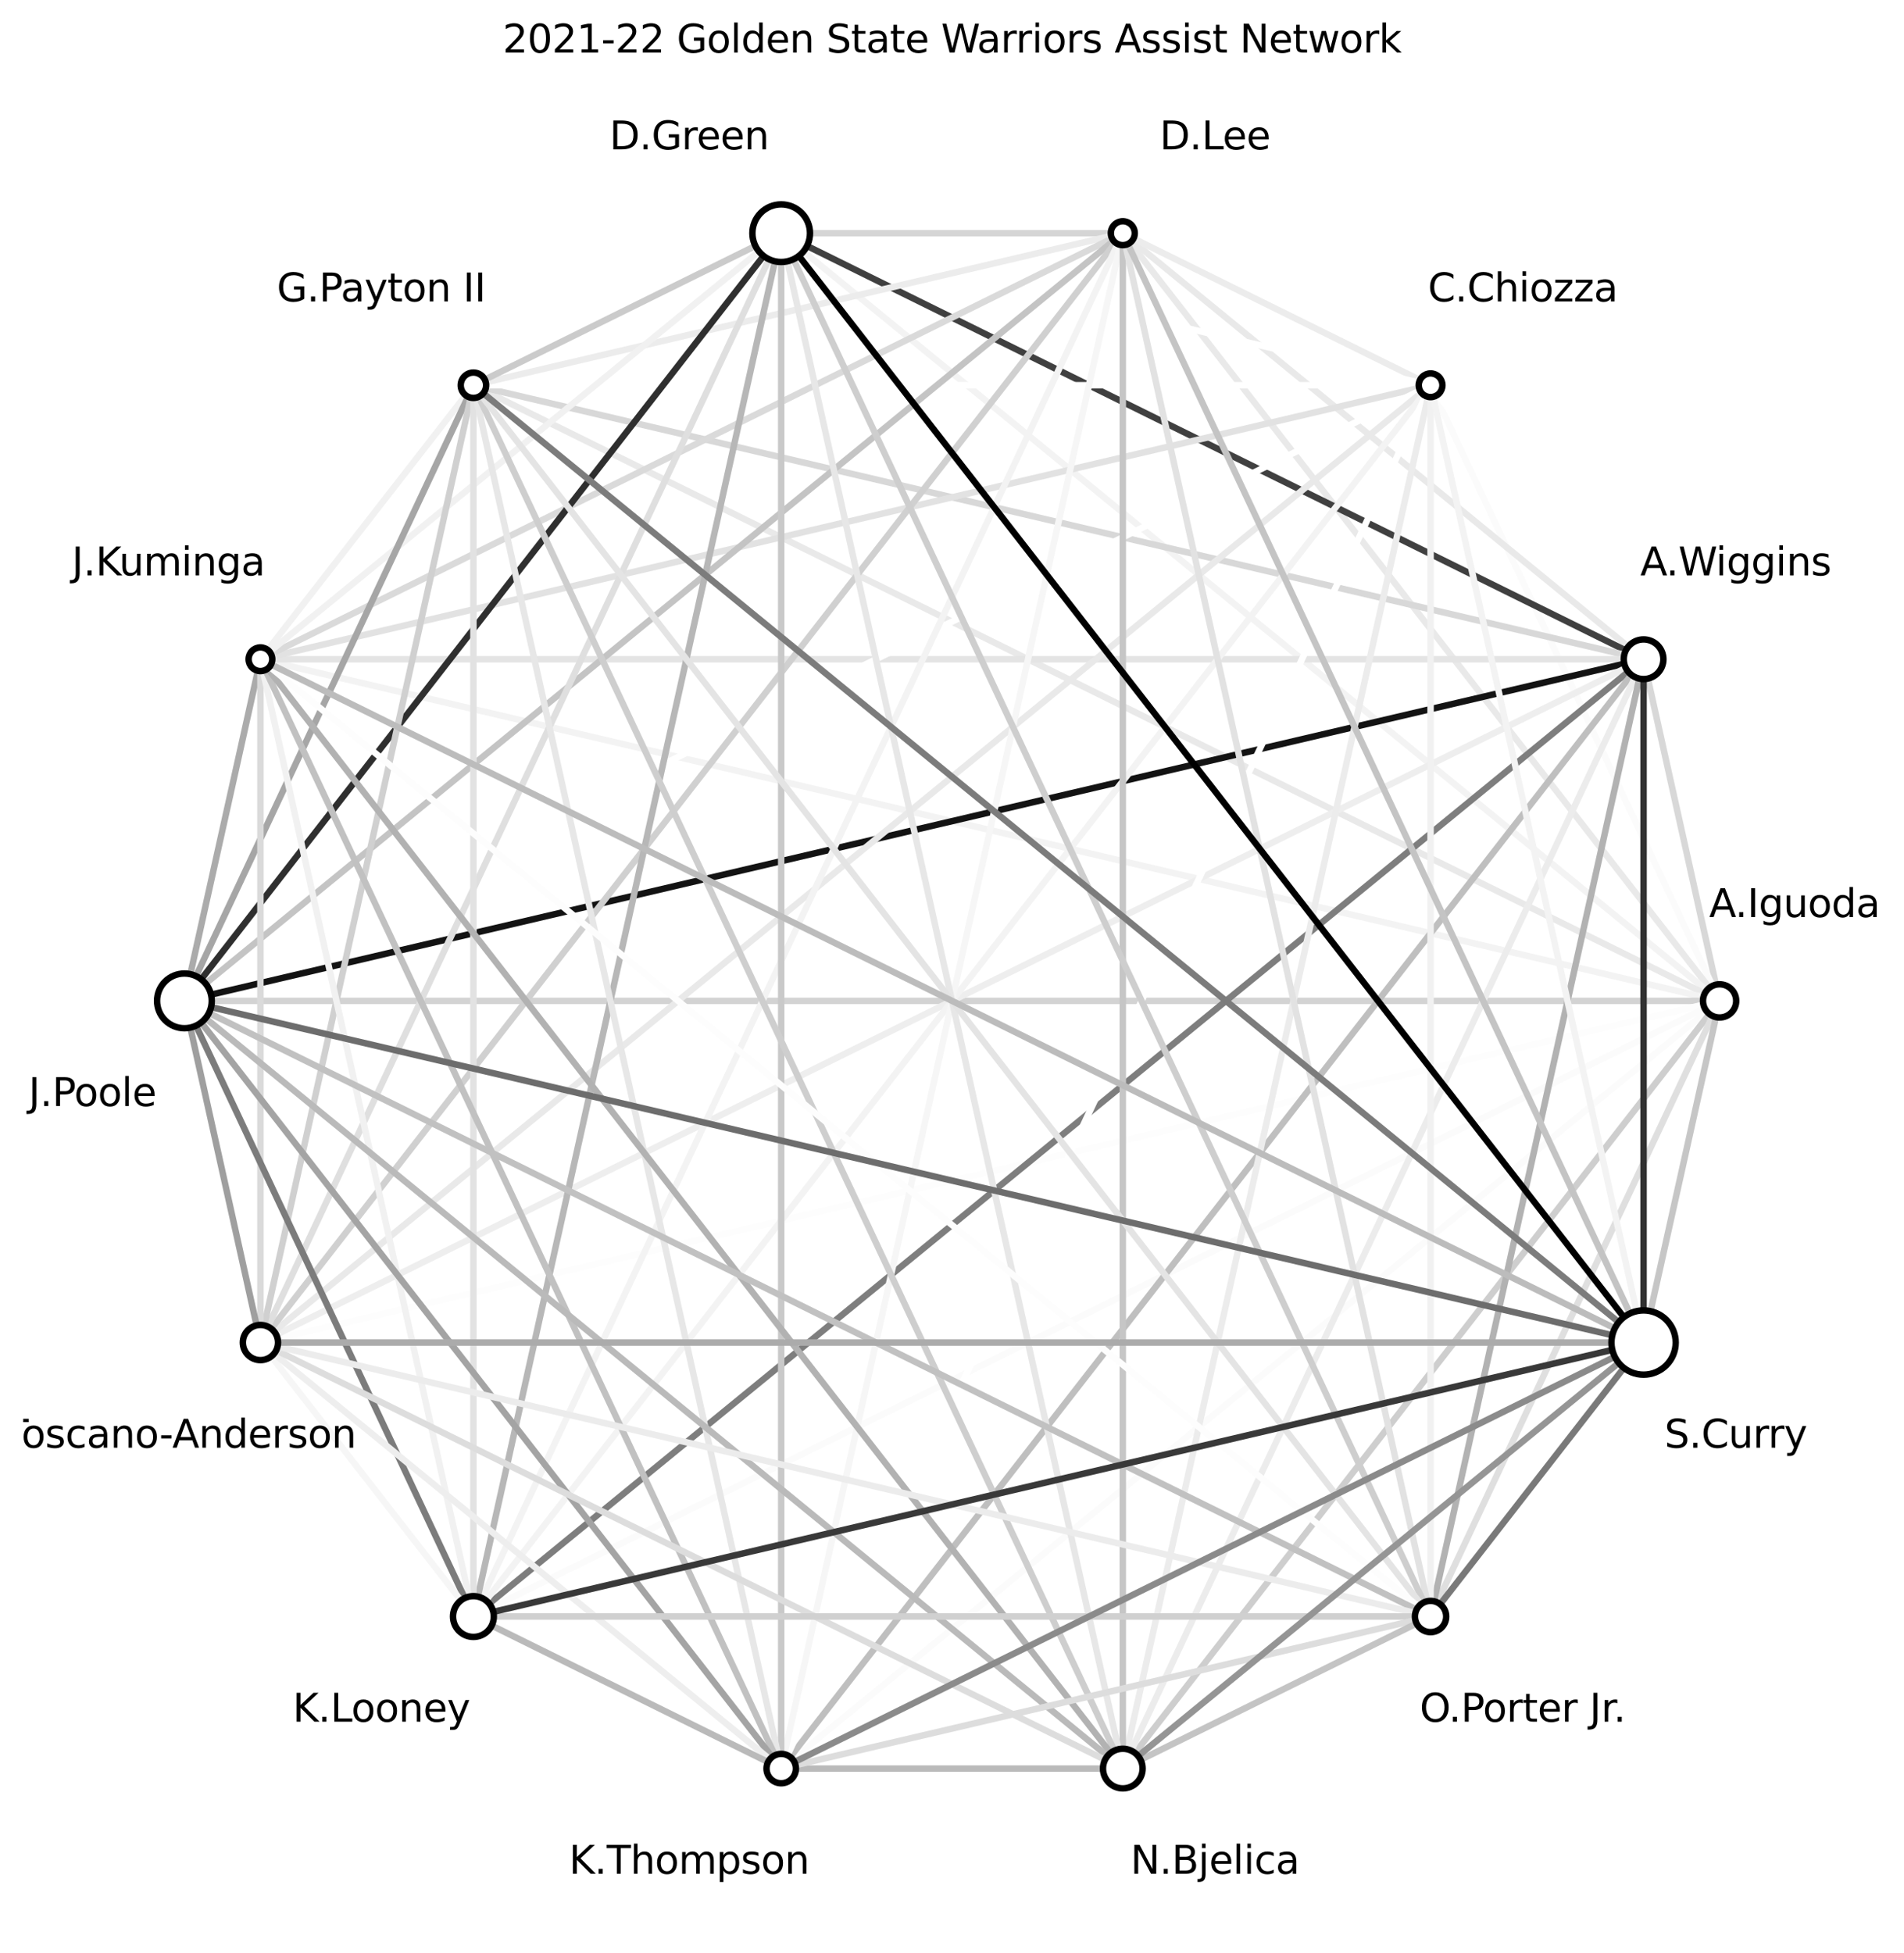 <?xml version="1.0" encoding="utf-8" standalone="no"?>
<!DOCTYPE svg PUBLIC "-//W3C//DTD SVG 1.1//EN"
  "http://www.w3.org/Graphics/SVG/1.1/DTD/svg11.dtd">
<svg xmlns:xlink="http://www.w3.org/1999/xlink" width="590.4pt" height="605.518pt" viewBox="0 0 590.4 605.518" xmlns="http://www.w3.org/2000/svg" version="1.1">
 <defs>
  <style type="text/css">*{stroke-linejoin: round; stroke-linecap: butt}</style>
 </defs>
 <g id="figure_1">
  <g id="patch_1">
   <path d="M 0 605.518 
L 590.4 605.518 
L 590.4 0 
L 0 0 
z
" style="fill: #ffffff"/>
  </g>
  <g id="axes_1">
   <g id="LineCollection_1">
    <path d="M 533.217 310.318 
L 509.645 204.391 
" clip-path="url(#p73fff36a2b)" style="fill: none; stroke: #d8d8d8; stroke-width: 2"/>
    <path d="M 533.217 310.318 
L 443.601 119.444 
" clip-path="url(#p73fff36a2b)" style="fill: none; stroke: #fbfbfb; stroke-width: 2"/>
    <path d="M 533.217 310.318 
L 348.164 72.302 
" clip-path="url(#p73fff36a2b)" style="fill: none; stroke: #e9e9e9; stroke-width: 2"/>
    <path d="M 533.217 310.318 
L 242.236 72.302 
" clip-path="url(#p73fff36a2b)" style="fill: none; stroke: #f3f3f3; stroke-width: 2"/>
    <path d="M 533.217 310.318 
L 146.799 119.444 
" clip-path="url(#p73fff36a2b)" style="fill: none; stroke: #e9e9e9; stroke-width: 2"/>
    <path d="M 533.217 310.318 
L 80.755 204.391 
" clip-path="url(#p73fff36a2b)" style="fill: none; stroke: #f3f3f3; stroke-width: 2"/>
    <path d="M 533.217 310.318 
L 57.183 310.318 
" clip-path="url(#p73fff36a2b)" style="fill: none; stroke: #d3d3d3; stroke-width: 2"/>
    <path d="M 533.217 310.318 
L 80.755 416.245 
" clip-path="url(#p73fff36a2b)" style="fill: none; stroke: #fdfdfd; stroke-width: 2"/>
    <path d="M 533.217 310.318 
L 146.799 501.193 
" clip-path="url(#p73fff36a2b)" style="fill: none; stroke: #fbfbfb; stroke-width: 2"/>
    <path d="M 533.217 310.318 
L 242.236 548.335 
" clip-path="url(#p73fff36a2b)" style="fill: none; stroke: #fbfbfb; stroke-width: 2"/>
    <path d="M 533.217 310.318 
L 348.164 548.335 
" clip-path="url(#p73fff36a2b)" style="fill: none; stroke: #cecece; stroke-width: 2"/>
    <path d="M 533.217 310.318 
L 443.601 501.193 
" clip-path="url(#p73fff36a2b)" style="fill: none; stroke: #dfdfdf; stroke-width: 2"/>
    <path d="M 533.217 310.318 
L 509.645 416.245 
" clip-path="url(#p73fff36a2b)" style="fill: none; stroke: #c6c6c6; stroke-width: 2"/>
    <path d="M 509.645 204.391 
L 443.601 119.444 
" clip-path="url(#p73fff36a2b)" style="fill: none; stroke: #ffffff; stroke-width: 2"/>
    <path d="M 509.645 204.391 
L 348.164 72.302 
" clip-path="url(#p73fff36a2b)" style="fill: none; stroke: #e9e9e9; stroke-width: 2"/>
    <path d="M 509.645 204.391 
L 242.236 72.302 
" clip-path="url(#p73fff36a2b)" style="fill: none; stroke: #404040; stroke-width: 2"/>
    <path d="M 509.645 204.391 
L 146.799 119.444 
" clip-path="url(#p73fff36a2b)" style="fill: none; stroke: #d8d8d8; stroke-width: 2"/>
    <path d="M 509.645 204.391 
L 80.755 204.391 
" clip-path="url(#p73fff36a2b)" style="fill: none; stroke: #e4e4e4; stroke-width: 2"/>
    <path d="M 509.645 204.391 
L 57.183 310.318 
" clip-path="url(#p73fff36a2b)" style="fill: none; stroke: #131313; stroke-width: 2"/>
    <path d="M 509.645 204.391 
L 80.755 416.245 
" clip-path="url(#p73fff36a2b)" style="fill: none; stroke: #eeeeee; stroke-width: 2"/>
    <path d="M 509.645 204.391 
L 146.799 501.193 
" clip-path="url(#p73fff36a2b)" style="fill: none; stroke: #7e7e7e; stroke-width: 2"/>
    <path d="M 509.645 204.391 
L 242.236 548.335 
" clip-path="url(#p73fff36a2b)" style="fill: none; stroke: #bfbfbf; stroke-width: 2"/>
    <path d="M 509.645 204.391 
L 348.164 548.335 
" clip-path="url(#p73fff36a2b)" style="fill: none; stroke: #ececec; stroke-width: 2"/>
    <path d="M 509.645 204.391 
L 443.601 501.193 
" clip-path="url(#p73fff36a2b)" style="fill: none; stroke: #b2b2b2; stroke-width: 2"/>
    <path d="M 509.645 204.391 
L 509.645 416.245 
" clip-path="url(#p73fff36a2b)" style="fill: none; stroke: #313131; stroke-width: 2"/>
    <path d="M 443.601 119.444 
L 348.164 72.302 
" clip-path="url(#p73fff36a2b)" style="fill: none; stroke: #ececec; stroke-width: 2"/>
    <path d="M 443.601 119.444 
L 242.236 72.302 
" clip-path="url(#p73fff36a2b)" style="fill: none; stroke: #ffffff; stroke-width: 2"/>
    <path d="M 443.601 119.444 
L 146.799 119.444 
" clip-path="url(#p73fff36a2b)" style="fill: none; stroke: #ffffff; stroke-width: 2"/>
    <path d="M 443.601 119.444 
L 80.755 204.391 
" clip-path="url(#p73fff36a2b)" style="fill: none; stroke: #e2e2e2; stroke-width: 2"/>
    <path d="M 443.601 119.444 
L 57.183 310.318 
" clip-path="url(#p73fff36a2b)" style="fill: none; stroke: #ffffff; stroke-width: 2"/>
    <path d="M 443.601 119.444 
L 80.755 416.245 
" clip-path="url(#p73fff36a2b)" style="fill: none; stroke: #e9e9e9; stroke-width: 2"/>
    <path d="M 443.601 119.444 
L 146.799 501.193 
" clip-path="url(#p73fff36a2b)" style="fill: none; stroke: #f3f3f3; stroke-width: 2"/>
    <path d="M 443.601 119.444 
L 242.236 548.335 
" clip-path="url(#p73fff36a2b)" style="fill: none; stroke: #ffffff; stroke-width: 2"/>
    <path d="M 443.601 119.444 
L 348.164 548.335 
" clip-path="url(#p73fff36a2b)" style="fill: none; stroke: #ececec; stroke-width: 2"/>
    <path d="M 443.601 119.444 
L 443.601 501.193 
" clip-path="url(#p73fff36a2b)" style="fill: none; stroke: #f1f1f1; stroke-width: 2"/>
    <path d="M 443.601 119.444 
L 509.645 416.245 
" clip-path="url(#p73fff36a2b)" style="fill: none; stroke: #f3f3f3; stroke-width: 2"/>
    <path d="M 348.164 72.302 
L 242.236 72.302 
" clip-path="url(#p73fff36a2b)" style="fill: none; stroke: #d5d5d5; stroke-width: 2"/>
    <path d="M 348.164 72.302 
L 146.799 119.444 
" clip-path="url(#p73fff36a2b)" style="fill: none; stroke: #ececec; stroke-width: 2"/>
    <path d="M 348.164 72.302 
L 80.755 204.391 
" clip-path="url(#p73fff36a2b)" style="fill: none; stroke: #dadada; stroke-width: 2"/>
    <path d="M 348.164 72.302 
L 57.183 310.318 
" clip-path="url(#p73fff36a2b)" style="fill: none; stroke: #c4c4c4; stroke-width: 2"/>
    <path d="M 348.164 72.302 
L 80.755 416.245 
" clip-path="url(#p73fff36a2b)" style="fill: none; stroke: #d0d0d0; stroke-width: 2"/>
    <path d="M 348.164 72.302 
L 146.799 501.193 
" clip-path="url(#p73fff36a2b)" style="fill: none; stroke: #f3f3f3; stroke-width: 2"/>
    <path d="M 348.164 72.302 
L 242.236 548.335 
" clip-path="url(#p73fff36a2b)" style="fill: none; stroke: #f6f6f6; stroke-width: 2"/>
    <path d="M 348.164 72.302 
L 348.164 548.335 
" clip-path="url(#p73fff36a2b)" style="fill: none; stroke: #c6c6c6; stroke-width: 2"/>
    <path d="M 348.164 72.302 
L 443.601 501.193 
" clip-path="url(#p73fff36a2b)" style="fill: none; stroke: #e2e2e2; stroke-width: 2"/>
    <path d="M 348.164 72.302 
L 509.645 416.245 
" clip-path="url(#p73fff36a2b)" style="fill: none; stroke: #c4c4c4; stroke-width: 2"/>
    <path d="M 242.236 72.302 
L 146.799 119.444 
" clip-path="url(#p73fff36a2b)" style="fill: none; stroke: #cbcbcb; stroke-width: 2"/>
    <path d="M 242.236 72.302 
L 80.755 204.391 
" clip-path="url(#p73fff36a2b)" style="fill: none; stroke: #f1f1f1; stroke-width: 2"/>
    <path d="M 242.236 72.302 
L 57.183 310.318 
" clip-path="url(#p73fff36a2b)" style="fill: none; stroke: #2f2f2f; stroke-width: 2"/>
    <path d="M 242.236 72.302 
L 80.755 416.245 
" clip-path="url(#p73fff36a2b)" style="fill: none; stroke: #dfdfdf; stroke-width: 2"/>
    <path d="M 242.236 72.302 
L 146.799 501.193 
" clip-path="url(#p73fff36a2b)" style="fill: none; stroke: #b7b7b7; stroke-width: 2"/>
    <path d="M 242.236 72.302 
L 242.236 548.335 
" clip-path="url(#p73fff36a2b)" style="fill: none; stroke: #c9c9c9; stroke-width: 2"/>
    <path d="M 242.236 72.302 
L 348.164 548.335 
" clip-path="url(#p73fff36a2b)" style="fill: none; stroke: #e7e7e7; stroke-width: 2"/>
    <path d="M 242.236 72.302 
L 443.601 501.193 
" clip-path="url(#p73fff36a2b)" style="fill: none; stroke: #cecece; stroke-width: 2"/>
    <path d="M 242.236 72.302 
L 509.645 416.245 
" clip-path="url(#p73fff36a2b)" style="fill: none; stroke: #000000; stroke-width: 2"/>
    <path d="M 146.799 119.444 
L 80.755 204.391 
" clip-path="url(#p73fff36a2b)" style="fill: none; stroke: #f1f1f1; stroke-width: 2"/>
    <path d="M 146.799 119.444 
L 57.183 310.318 
" clip-path="url(#p73fff36a2b)" style="fill: none; stroke: #a6a6a6; stroke-width: 2"/>
    <path d="M 146.799 119.444 
L 80.755 416.245 
" clip-path="url(#p73fff36a2b)" style="fill: none; stroke: #d0d0d0; stroke-width: 2"/>
    <path d="M 146.799 119.444 
L 146.799 501.193 
" clip-path="url(#p73fff36a2b)" style="fill: none; stroke: #e2e2e2; stroke-width: 2"/>
    <path d="M 146.799 119.444 
L 242.236 548.335 
" clip-path="url(#p73fff36a2b)" style="fill: none; stroke: #e7e7e7; stroke-width: 2"/>
    <path d="M 146.799 119.444 
L 348.164 548.335 
" clip-path="url(#p73fff36a2b)" style="fill: none; stroke: #cecece; stroke-width: 2"/>
    <path d="M 146.799 119.444 
L 443.601 501.193 
" clip-path="url(#p73fff36a2b)" style="fill: none; stroke: #e4e4e4; stroke-width: 2"/>
    <path d="M 146.799 119.444 
L 509.645 416.245 
" clip-path="url(#p73fff36a2b)" style="fill: none; stroke: #7c7c7c; stroke-width: 2"/>
    <path d="M 80.755 204.391 
L 57.183 310.318 
" clip-path="url(#p73fff36a2b)" style="fill: none; stroke: #ababab; stroke-width: 2"/>
    <path d="M 80.755 204.391 
L 80.755 416.245 
" clip-path="url(#p73fff36a2b)" style="fill: none; stroke: #dadada; stroke-width: 2"/>
    <path d="M 80.755 204.391 
L 146.799 501.193 
" clip-path="url(#p73fff36a2b)" style="fill: none; stroke: #f1f1f1; stroke-width: 2"/>
    <path d="M 80.755 204.391 
L 242.236 548.335 
" clip-path="url(#p73fff36a2b)" style="fill: none; stroke: #c1c1c1; stroke-width: 2"/>
    <path d="M 80.755 204.391 
L 348.164 548.335 
" clip-path="url(#p73fff36a2b)" style="fill: none; stroke: #b2b2b2; stroke-width: 2"/>
    <path d="M 80.755 204.391 
L 443.601 501.193 
" clip-path="url(#p73fff36a2b)" style="fill: none; stroke: #fdfdfd; stroke-width: 2"/>
    <path d="M 80.755 204.391 
L 509.645 416.245 
" clip-path="url(#p73fff36a2b)" style="fill: none; stroke: #bcbcbc; stroke-width: 2"/>
    <path d="M 57.183 310.318 
L 80.755 416.245 
" clip-path="url(#p73fff36a2b)" style="fill: none; stroke: #9f9f9f; stroke-width: 2"/>
    <path d="M 57.183 310.318 
L 146.799 501.193 
" clip-path="url(#p73fff36a2b)" style="fill: none; stroke: #7c7c7c; stroke-width: 2"/>
    <path d="M 57.183 310.318 
L 242.236 548.335 
" clip-path="url(#p73fff36a2b)" style="fill: none; stroke: #a4a4a4; stroke-width: 2"/>
    <path d="M 57.183 310.318 
L 348.164 548.335 
" clip-path="url(#p73fff36a2b)" style="fill: none; stroke: #bababa; stroke-width: 2"/>
    <path d="M 57.183 310.318 
L 443.601 501.193 
" clip-path="url(#p73fff36a2b)" style="fill: none; stroke: #c1c1c1; stroke-width: 2"/>
    <path d="M 57.183 310.318 
L 509.645 416.245 
" clip-path="url(#p73fff36a2b)" style="fill: none; stroke: #6d6d6d; stroke-width: 2"/>
    <path d="M 80.755 416.245 
L 146.799 501.193 
" clip-path="url(#p73fff36a2b)" style="fill: none; stroke: #f6f6f6; stroke-width: 2"/>
    <path d="M 80.755 416.245 
L 242.236 548.335 
" clip-path="url(#p73fff36a2b)" style="fill: none; stroke: #eeeeee; stroke-width: 2"/>
    <path d="M 80.755 416.245 
L 348.164 548.335 
" clip-path="url(#p73fff36a2b)" style="fill: none; stroke: #dddddd; stroke-width: 2"/>
    <path d="M 80.755 416.245 
L 443.601 501.193 
" clip-path="url(#p73fff36a2b)" style="fill: none; stroke: #ececec; stroke-width: 2"/>
    <path d="M 80.755 416.245 
L 509.645 416.245 
" clip-path="url(#p73fff36a2b)" style="fill: none; stroke: #ababab; stroke-width: 2"/>
    <path d="M 146.799 501.193 
L 242.236 548.335 
" clip-path="url(#p73fff36a2b)" style="fill: none; stroke: #bababa; stroke-width: 2"/>
    <path d="M 146.799 501.193 
L 443.601 501.193 
" clip-path="url(#p73fff36a2b)" style="fill: none; stroke: #d0d0d0; stroke-width: 2"/>
    <path d="M 146.799 501.193 
L 509.645 416.245 
" clip-path="url(#p73fff36a2b)" style="fill: none; stroke: #393939; stroke-width: 2"/>
    <path d="M 242.236 548.335 
L 348.164 548.335 
" clip-path="url(#p73fff36a2b)" style="fill: none; stroke: #bababa; stroke-width: 2"/>
    <path d="M 242.236 548.335 
L 443.601 501.193 
" clip-path="url(#p73fff36a2b)" style="fill: none; stroke: #dddddd; stroke-width: 2"/>
    <path d="M 242.236 548.335 
L 509.645 416.245 
" clip-path="url(#p73fff36a2b)" style="fill: none; stroke: #8b8b8b; stroke-width: 2"/>
    <path d="M 348.164 548.335 
L 443.601 501.193 
" clip-path="url(#p73fff36a2b)" style="fill: none; stroke: #c4c4c4; stroke-width: 2"/>
    <path d="M 348.164 548.335 
L 509.645 416.245 
" clip-path="url(#p73fff36a2b)" style="fill: none; stroke: #959595; stroke-width: 2"/>
    <path d="M 443.601 501.193 
L 509.645 416.245 
" clip-path="url(#p73fff36a2b)" style="fill: none; stroke: #797979; stroke-width: 2"/>
   </g>
   <g id="PathCollection_1">
    <path d="M 533.217 315.466 
C 534.582 315.466 535.891 314.924 536.857 313.958 
C 537.822 312.993 538.364 311.683 538.364 310.318 
C 538.364 308.953 537.822 307.643 536.857 306.678 
C 535.891 305.713 534.582 305.17 533.217 305.17 
C 531.851 305.17 530.542 305.713 529.576 306.678 
C 528.611 307.643 528.069 308.953 528.069 310.318 
C 528.069 311.683 528.611 312.993 529.576 313.958 
C 530.542 314.924 531.851 315.466 533.217 315.466 
z
" clip-path="url(#p73fff36a2b)" style="fill: #ffffff; stroke: #000000; stroke-width: 2"/>
    <path d="M 509.645 210.535 
C 511.275 210.535 512.838 209.888 513.99 208.735 
C 515.142 207.583 515.79 206.02 515.79 204.391 
C 515.79 202.761 515.142 201.198 513.99 200.046 
C 512.838 198.894 511.275 198.247 509.645 198.247 
C 508.016 198.247 506.453 198.894 505.301 200.046 
C 504.149 201.198 503.501 202.761 503.501 204.391 
C 503.501 206.02 504.149 207.583 505.301 208.735 
C 506.453 209.888 508.016 210.535 509.645 210.535 
z
" clip-path="url(#p73fff36a2b)" style="fill: #ffffff; stroke: #000000; stroke-width: 2"/>
    <path d="M 443.601 123.118 
C 444.575 123.118 445.51 122.731 446.199 122.042 
C 446.888 121.353 447.275 120.418 447.275 119.444 
C 447.275 118.469 446.888 117.535 446.199 116.846 
C 445.51 116.157 444.575 115.769 443.601 115.769 
C 442.626 115.769 441.692 116.157 441.003 116.846 
C 440.314 117.535 439.927 118.469 439.927 119.444 
C 439.927 120.418 440.314 121.353 441.003 122.042 
C 441.692 122.731 442.626 123.118 443.601 123.118 
z
" clip-path="url(#p73fff36a2b)" style="fill: #ffffff; stroke: #000000; stroke-width: 2"/>
    <path d="M 348.164 76.01 
C 349.147 76.01 350.09 75.619 350.786 74.924 
C 351.481 74.228 351.872 73.285 351.872 72.302 
C 351.872 71.318 351.481 70.375 350.786 69.68 
C 350.09 68.984 349.147 68.593 348.164 68.593 
C 347.18 68.593 346.237 68.984 345.542 69.68 
C 344.846 70.375 344.456 71.318 344.456 72.302 
C 344.456 73.285 344.846 74.228 345.542 74.924 
C 346.237 75.619 347.18 76.01 348.164 76.01 
z
" clip-path="url(#p73fff36a2b)" style="fill: #ffffff; stroke: #000000; stroke-width: 2"/>
    <path d="M 242.236 81.232 
C 244.605 81.232 246.876 80.291 248.551 78.616 
C 250.226 76.942 251.167 74.67 251.167 72.302 
C 251.167 69.933 250.226 67.662 248.551 65.987 
C 246.876 64.312 244.605 63.371 242.236 63.371 
C 239.868 63.371 237.596 64.312 235.922 65.987 
C 234.247 67.662 233.306 69.933 233.306 72.302 
C 233.306 74.67 234.247 76.942 235.922 78.616 
C 237.596 80.291 239.868 81.232 242.236 81.232 
z
" clip-path="url(#p73fff36a2b)" style="fill: #ffffff; stroke: #000000; stroke-width: 2"/>
    <path d="M 146.799 123.381 
C 147.843 123.381 148.845 122.966 149.583 122.228 
C 150.321 121.489 150.736 120.488 150.736 119.444 
C 150.736 118.4 150.321 117.398 149.583 116.66 
C 148.845 115.922 147.843 115.507 146.799 115.507 
C 145.755 115.507 144.754 115.922 144.015 116.66 
C 143.277 117.398 142.862 118.4 142.862 119.444 
C 142.862 120.488 143.277 121.489 144.015 122.228 
C 144.754 122.966 145.755 123.381 146.799 123.381 
z
" clip-path="url(#p73fff36a2b)" style="fill: #ffffff; stroke: #000000; stroke-width: 2"/>
    <path d="M 80.755 208.065 
C 81.729 208.065 82.664 207.678 83.353 206.989 
C 84.042 206.3 84.429 205.365 84.429 204.391 
C 84.429 203.416 84.042 202.482 83.353 201.793 
C 82.664 201.104 81.729 200.717 80.755 200.717 
C 79.78 200.717 78.845 201.104 78.156 201.793 
C 77.467 202.482 77.08 203.416 77.08 204.391 
C 77.08 205.365 77.467 206.3 78.156 206.989 
C 78.845 207.678 79.78 208.065 80.755 208.065 
z
" clip-path="url(#p73fff36a2b)" style="fill: #ffffff; stroke: #000000; stroke-width: 2"/>
    <path d="M 57.183 318.803 
C 59.434 318.803 61.592 317.909 63.183 316.318 
C 64.775 314.727 65.669 312.568 65.669 310.318 
C 65.669 308.068 64.775 305.909 63.183 304.318 
C 61.592 302.727 59.434 301.833 57.183 301.833 
C 54.933 301.833 52.775 302.727 51.183 304.318 
C 49.592 305.909 48.698 308.068 48.698 310.318 
C 48.698 312.568 49.592 314.727 51.183 316.318 
C 52.775 317.909 54.933 318.803 57.183 318.803 
z
" clip-path="url(#p73fff36a2b)" style="fill: #ffffff; stroke: #000000; stroke-width: 2"/>
    <path d="M 80.755 421.7 
C 82.201 421.7 83.588 421.125 84.611 420.102 
C 85.634 419.079 86.209 417.692 86.209 416.245 
C 86.209 414.799 85.634 413.411 84.611 412.389 
C 83.588 411.366 82.201 410.791 80.755 410.791 
C 79.308 410.791 77.921 411.366 76.898 412.389 
C 75.875 413.411 75.3 414.799 75.3 416.245 
C 75.3 417.692 75.875 419.079 76.898 420.102 
C 77.921 421.125 79.308 421.7 80.755 421.7 
z
" clip-path="url(#p73fff36a2b)" style="fill: #ffffff; stroke: #000000; stroke-width: 2"/>
    <path d="M 146.799 507.517 
C 148.476 507.517 150.085 506.851 151.271 505.665 
C 152.457 504.479 153.124 502.87 153.124 501.193 
C 153.124 499.515 152.457 497.906 151.271 496.72 
C 150.085 495.534 148.476 494.868 146.799 494.868 
C 145.122 494.868 143.513 495.534 142.327 496.72 
C 141.141 497.906 140.475 499.515 140.475 501.193 
C 140.475 502.87 141.141 504.479 142.327 505.665 
C 143.513 506.851 145.122 507.517 146.799 507.517 
z
" clip-path="url(#p73fff36a2b)" style="fill: #ffffff; stroke: #000000; stroke-width: 2"/>
    <path d="M 242.236 552.89 
C 243.444 552.89 244.603 552.41 245.457 551.556 
C 246.312 550.701 246.792 549.543 246.792 548.335 
C 246.792 547.127 246.312 545.968 245.457 545.114 
C 244.603 544.259 243.444 543.779 242.236 543.779 
C 241.028 543.779 239.87 544.259 239.015 545.114 
C 238.161 545.968 237.681 547.127 237.681 548.335 
C 237.681 549.543 238.161 550.701 239.015 551.556 
C 239.87 552.41 241.028 552.89 242.236 552.89 
z
" clip-path="url(#p73fff36a2b)" style="fill: #ffffff; stroke: #000000; stroke-width: 2"/>
    <path d="M 348.164 554.479 
C 349.793 554.479 351.356 553.831 352.508 552.679 
C 353.66 551.527 354.308 549.964 354.308 548.335 
C 354.308 546.705 353.66 545.142 352.508 543.99 
C 351.356 542.838 349.793 542.191 348.164 542.191 
C 346.534 542.191 344.971 542.838 343.819 543.99 
C 342.667 545.142 342.02 546.705 342.02 548.335 
C 342.02 549.964 342.667 551.527 343.819 552.679 
C 344.971 553.831 346.534 554.479 348.164 554.479 
z
" clip-path="url(#p73fff36a2b)" style="fill: #ffffff; stroke: #000000; stroke-width: 2"/>
    <path d="M 443.601 506.04 
C 444.886 506.04 446.12 505.529 447.029 504.62 
C 447.938 503.711 448.449 502.478 448.449 501.193 
C 448.449 499.907 447.938 498.674 447.029 497.765 
C 446.12 496.856 444.886 496.345 443.601 496.345 
C 442.315 496.345 441.082 496.856 440.173 497.765 
C 439.264 498.674 438.753 499.907 438.753 501.193 
C 438.753 502.478 439.264 503.711 440.173 504.62 
C 441.082 505.529 442.315 506.04 443.601 506.04 
z
" clip-path="url(#p73fff36a2b)" style="fill: #ffffff; stroke: #000000; stroke-width: 2"/>
    <path d="M 509.645 426.208 
C 512.288 426.208 514.822 425.158 516.69 423.29 
C 518.558 421.422 519.608 418.888 519.608 416.245 
C 519.608 413.603 518.558 411.069 516.69 409.201 
C 514.822 407.333 512.288 406.283 509.645 406.283 
C 507.003 406.283 504.469 407.333 502.601 409.201 
C 500.733 411.069 499.683 413.603 499.683 416.245 
C 499.683 418.888 500.733 421.422 502.601 423.29 
C 504.469 425.158 507.003 426.208 509.645 426.208 
z
" clip-path="url(#p73fff36a2b)" style="fill: #ffffff; stroke: #000000; stroke-width: 2"/>
   </g>
   <g id="text_1">
    <g clip-path="url(#p73fff36a2b)">
     <!-- A.Iguodala -->
     <g transform="translate(529.99 284.333)scale(0.12 -0.12)">
      <defs>
       <path id="DejaVuSans-41" d="M 2188 4044 
L 1331 1722 
L 3047 1722 
L 2188 4044 
z
M 1831 4666 
L 2547 4666 
L 4325 0 
L 3669 0 
L 3244 1197 
L 1141 1197 
L 716 0 
L 50 0 
L 1831 4666 
z
" transform="scale(0.016)"/>
       <path id="DejaVuSans-2e" d="M 684 794 
L 1344 794 
L 1344 0 
L 684 0 
L 684 794 
z
" transform="scale(0.016)"/>
       <path id="DejaVuSans-49" d="M 628 4666 
L 1259 4666 
L 1259 0 
L 628 0 
L 628 4666 
z
" transform="scale(0.016)"/>
       <path id="DejaVuSans-67" d="M 2906 1791 
Q 2906 2416 2648 2759 
Q 2391 3103 1925 3103 
Q 1463 3103 1205 2759 
Q 947 2416 947 1791 
Q 947 1169 1205 825 
Q 1463 481 1925 481 
Q 2391 481 2648 825 
Q 2906 1169 2906 1791 
z
M 3481 434 
Q 3481 -459 3084 -895 
Q 2688 -1331 1869 -1331 
Q 1566 -1331 1297 -1286 
Q 1028 -1241 775 -1147 
L 775 -588 
Q 1028 -725 1275 -790 
Q 1522 -856 1778 -856 
Q 2344 -856 2625 -561 
Q 2906 -266 2906 331 
L 2906 616 
Q 2728 306 2450 153 
Q 2172 0 1784 0 
Q 1141 0 747 490 
Q 353 981 353 1791 
Q 353 2603 747 3093 
Q 1141 3584 1784 3584 
Q 2172 3584 2450 3431 
Q 2728 3278 2906 2969 
L 2906 3500 
L 3481 3500 
L 3481 434 
z
" transform="scale(0.016)"/>
       <path id="DejaVuSans-75" d="M 544 1381 
L 544 3500 
L 1119 3500 
L 1119 1403 
Q 1119 906 1312 657 
Q 1506 409 1894 409 
Q 2359 409 2629 706 
Q 2900 1003 2900 1516 
L 2900 3500 
L 3475 3500 
L 3475 0 
L 2900 0 
L 2900 538 
Q 2691 219 2414 64 
Q 2138 -91 1772 -91 
Q 1169 -91 856 284 
Q 544 659 544 1381 
z
M 1991 3584 
L 1991 3584 
z
" transform="scale(0.016)"/>
       <path id="DejaVuSans-6f" d="M 1959 3097 
Q 1497 3097 1228 2736 
Q 959 2375 959 1747 
Q 959 1119 1226 758 
Q 1494 397 1959 397 
Q 2419 397 2687 759 
Q 2956 1122 2956 1747 
Q 2956 2369 2687 2733 
Q 2419 3097 1959 3097 
z
M 1959 3584 
Q 2709 3584 3137 3096 
Q 3566 2609 3566 1747 
Q 3566 888 3137 398 
Q 2709 -91 1959 -91 
Q 1206 -91 779 398 
Q 353 888 353 1747 
Q 353 2609 779 3096 
Q 1206 3584 1959 3584 
z
" transform="scale(0.016)"/>
       <path id="DejaVuSans-64" d="M 2906 2969 
L 2906 4863 
L 3481 4863 
L 3481 0 
L 2906 0 
L 2906 525 
Q 2725 213 2448 61 
Q 2172 -91 1784 -91 
Q 1150 -91 751 415 
Q 353 922 353 1747 
Q 353 2572 751 3078 
Q 1150 3584 1784 3584 
Q 2172 3584 2448 3432 
Q 2725 3281 2906 2969 
z
M 947 1747 
Q 947 1113 1208 752 
Q 1469 391 1925 391 
Q 2381 391 2643 752 
Q 2906 1113 2906 1747 
Q 2906 2381 2643 2742 
Q 2381 3103 1925 3103 
Q 1469 3103 1208 2742 
Q 947 2381 947 1747 
z
" transform="scale(0.016)"/>
       <path id="DejaVuSans-61" d="M 2194 1759 
Q 1497 1759 1228 1600 
Q 959 1441 959 1056 
Q 959 750 1161 570 
Q 1363 391 1709 391 
Q 2188 391 2477 730 
Q 2766 1069 2766 1631 
L 2766 1759 
L 2194 1759 
z
M 3341 1997 
L 3341 0 
L 2766 0 
L 2766 531 
Q 2569 213 2275 61 
Q 1981 -91 1556 -91 
Q 1019 -91 701 211 
Q 384 513 384 1019 
Q 384 1609 779 1909 
Q 1175 2209 1959 2209 
L 2766 2209 
L 2766 2266 
Q 2766 2663 2505 2880 
Q 2244 3097 1772 3097 
Q 1472 3097 1187 3025 
Q 903 2953 641 2809 
L 641 3341 
Q 956 3463 1253 3523 
Q 1550 3584 1831 3584 
Q 2591 3584 2966 3190 
Q 3341 2797 3341 1997 
z
" transform="scale(0.016)"/>
       <path id="DejaVuSans-6c" d="M 603 4863 
L 1178 4863 
L 1178 0 
L 603 0 
L 603 4863 
z
" transform="scale(0.016)"/>
      </defs>
      <use xlink:href="#DejaVuSans-41"/>
      <use xlink:href="#DejaVuSans-2e" x="66.658"/>
      <use xlink:href="#DejaVuSans-49" x="98.445"/>
      <use xlink:href="#DejaVuSans-67" x="127.938"/>
      <use xlink:href="#DejaVuSans-75" x="191.414"/>
      <use xlink:href="#DejaVuSans-6f" x="254.793"/>
      <use xlink:href="#DejaVuSans-64" x="315.975"/>
      <use xlink:href="#DejaVuSans-61" x="379.451"/>
      <use xlink:href="#DejaVuSans-6c" x="440.73"/>
      <use xlink:href="#DejaVuSans-61" x="468.514"/>
     </g>
    </g>
   </g>
   <g id="text_2">
    <g clip-path="url(#p73fff36a2b)">
     <!-- A.Wiggins -->
     <g transform="translate(508.624 178.406)scale(0.12 -0.12)">
      <defs>
       <path id="DejaVuSans-57" d="M 213 4666 
L 850 4666 
L 1831 722 
L 2809 4666 
L 3519 4666 
L 4500 722 
L 5478 4666 
L 6119 4666 
L 4947 0 
L 4153 0 
L 3169 4050 
L 2175 0 
L 1381 0 
L 213 4666 
z
" transform="scale(0.016)"/>
       <path id="DejaVuSans-69" d="M 603 3500 
L 1178 3500 
L 1178 0 
L 603 0 
L 603 3500 
z
M 603 4863 
L 1178 4863 
L 1178 4134 
L 603 4134 
L 603 4863 
z
" transform="scale(0.016)"/>
       <path id="DejaVuSans-6e" d="M 3513 2113 
L 3513 0 
L 2938 0 
L 2938 2094 
Q 2938 2591 2744 2837 
Q 2550 3084 2163 3084 
Q 1697 3084 1428 2787 
Q 1159 2491 1159 1978 
L 1159 0 
L 581 0 
L 581 3500 
L 1159 3500 
L 1159 2956 
Q 1366 3272 1645 3428 
Q 1925 3584 2291 3584 
Q 2894 3584 3203 3211 
Q 3513 2838 3513 2113 
z
" transform="scale(0.016)"/>
       <path id="DejaVuSans-73" d="M 2834 3397 
L 2834 2853 
Q 2591 2978 2328 3040 
Q 2066 3103 1784 3103 
Q 1356 3103 1142 2972 
Q 928 2841 928 2578 
Q 928 2378 1081 2264 
Q 1234 2150 1697 2047 
L 1894 2003 
Q 2506 1872 2764 1633 
Q 3022 1394 3022 966 
Q 3022 478 2636 193 
Q 2250 -91 1575 -91 
Q 1294 -91 989 -36 
Q 684 19 347 128 
L 347 722 
Q 666 556 975 473 
Q 1284 391 1588 391 
Q 1994 391 2212 530 
Q 2431 669 2431 922 
Q 2431 1156 2273 1281 
Q 2116 1406 1581 1522 
L 1381 1569 
Q 847 1681 609 1914 
Q 372 2147 372 2553 
Q 372 3047 722 3315 
Q 1072 3584 1716 3584 
Q 2034 3584 2315 3537 
Q 2597 3491 2834 3397 
z
" transform="scale(0.016)"/>
      </defs>
      <use xlink:href="#DejaVuSans-41"/>
      <use xlink:href="#DejaVuSans-2e" x="66.658"/>
      <use xlink:href="#DejaVuSans-57" x="98.445"/>
      <use xlink:href="#DejaVuSans-69" x="195.072"/>
      <use xlink:href="#DejaVuSans-67" x="222.855"/>
      <use xlink:href="#DejaVuSans-67" x="286.332"/>
      <use xlink:href="#DejaVuSans-69" x="349.809"/>
      <use xlink:href="#DejaVuSans-6e" x="377.592"/>
      <use xlink:href="#DejaVuSans-73" x="440.971"/>
     </g>
    </g>
   </g>
   <g id="text_3">
    <g clip-path="url(#p73fff36a2b)">
     <!-- C.Chiozza -->
     <g transform="translate(442.761 93.458)scale(0.12 -0.12)">
      <defs>
       <path id="DejaVuSans-43" d="M 4122 4306 
L 4122 3641 
Q 3803 3938 3442 4084 
Q 3081 4231 2675 4231 
Q 1875 4231 1450 3742 
Q 1025 3253 1025 2328 
Q 1025 1406 1450 917 
Q 1875 428 2675 428 
Q 3081 428 3442 575 
Q 3803 722 4122 1019 
L 4122 359 
Q 3791 134 3420 21 
Q 3050 -91 2638 -91 
Q 1578 -91 968 557 
Q 359 1206 359 2328 
Q 359 3453 968 4101 
Q 1578 4750 2638 4750 
Q 3056 4750 3426 4639 
Q 3797 4528 4122 4306 
z
" transform="scale(0.016)"/>
       <path id="DejaVuSans-68" d="M 3513 2113 
L 3513 0 
L 2938 0 
L 2938 2094 
Q 2938 2591 2744 2837 
Q 2550 3084 2163 3084 
Q 1697 3084 1428 2787 
Q 1159 2491 1159 1978 
L 1159 0 
L 581 0 
L 581 4863 
L 1159 4863 
L 1159 2956 
Q 1366 3272 1645 3428 
Q 1925 3584 2291 3584 
Q 2894 3584 3203 3211 
Q 3513 2838 3513 2113 
z
" transform="scale(0.016)"/>
       <path id="DejaVuSans-7a" d="M 353 3500 
L 3084 3500 
L 3084 2975 
L 922 459 
L 3084 459 
L 3084 0 
L 275 0 
L 275 525 
L 2438 3041 
L 353 3041 
L 353 3500 
z
" transform="scale(0.016)"/>
      </defs>
      <use xlink:href="#DejaVuSans-43"/>
      <use xlink:href="#DejaVuSans-2e" x="69.824"/>
      <use xlink:href="#DejaVuSans-43" x="101.611"/>
      <use xlink:href="#DejaVuSans-68" x="171.436"/>
      <use xlink:href="#DejaVuSans-69" x="234.814"/>
      <use xlink:href="#DejaVuSans-6f" x="262.598"/>
      <use xlink:href="#DejaVuSans-7a" x="323.779"/>
      <use xlink:href="#DejaVuSans-7a" x="376.27"/>
      <use xlink:href="#DejaVuSans-61" x="428.76"/>
     </g>
    </g>
   </g>
   <g id="text_4">
    <g clip-path="url(#p73fff36a2b)">
     <!-- D.Lee -->
     <g transform="translate(359.577 46.316)scale(0.12 -0.12)">
      <defs>
       <path id="DejaVuSans-44" d="M 1259 4147 
L 1259 519 
L 2022 519 
Q 2988 519 3436 956 
Q 3884 1394 3884 2338 
Q 3884 3275 3436 3711 
Q 2988 4147 2022 4147 
L 1259 4147 
z
M 628 4666 
L 1925 4666 
Q 3281 4666 3915 4102 
Q 4550 3538 4550 2338 
Q 4550 1131 3912 565 
Q 3275 0 1925 0 
L 628 0 
L 628 4666 
z
" transform="scale(0.016)"/>
       <path id="DejaVuSans-4c" d="M 628 4666 
L 1259 4666 
L 1259 531 
L 3531 531 
L 3531 0 
L 628 0 
L 628 4666 
z
" transform="scale(0.016)"/>
       <path id="DejaVuSans-65" d="M 3597 1894 
L 3597 1613 
L 953 1613 
Q 991 1019 1311 708 
Q 1631 397 2203 397 
Q 2534 397 2845 478 
Q 3156 559 3463 722 
L 3463 178 
Q 3153 47 2828 -22 
Q 2503 -91 2169 -91 
Q 1331 -91 842 396 
Q 353 884 353 1716 
Q 353 2575 817 3079 
Q 1281 3584 2069 3584 
Q 2775 3584 3186 3129 
Q 3597 2675 3597 1894 
z
M 3022 2063 
Q 3016 2534 2758 2815 
Q 2500 3097 2075 3097 
Q 1594 3097 1305 2825 
Q 1016 2553 972 2059 
L 3022 2063 
z
" transform="scale(0.016)"/>
      </defs>
      <use xlink:href="#DejaVuSans-44"/>
      <use xlink:href="#DejaVuSans-2e" x="77.002"/>
      <use xlink:href="#DejaVuSans-4c" x="108.789"/>
      <use xlink:href="#DejaVuSans-65" x="162.752"/>
      <use xlink:href="#DejaVuSans-65" x="224.275"/>
     </g>
    </g>
   </g>
   <g id="text_5">
    <g clip-path="url(#p73fff36a2b)">
     <!-- D.Green -->
     <g transform="translate(188.981 46.316)scale(0.12 -0.12)">
      <defs>
       <path id="DejaVuSans-47" d="M 3809 666 
L 3809 1919 
L 2778 1919 
L 2778 2438 
L 4434 2438 
L 4434 434 
Q 4069 175 3628 42 
Q 3188 -91 2688 -91 
Q 1594 -91 976 548 
Q 359 1188 359 2328 
Q 359 3472 976 4111 
Q 1594 4750 2688 4750 
Q 3144 4750 3555 4637 
Q 3966 4525 4313 4306 
L 4313 3634 
Q 3963 3931 3569 4081 
Q 3175 4231 2741 4231 
Q 1884 4231 1454 3753 
Q 1025 3275 1025 2328 
Q 1025 1384 1454 906 
Q 1884 428 2741 428 
Q 3075 428 3337 486 
Q 3600 544 3809 666 
z
" transform="scale(0.016)"/>
       <path id="DejaVuSans-72" d="M 2631 2963 
Q 2534 3019 2420 3045 
Q 2306 3072 2169 3072 
Q 1681 3072 1420 2755 
Q 1159 2438 1159 1844 
L 1159 0 
L 581 0 
L 581 3500 
L 1159 3500 
L 1159 2956 
Q 1341 3275 1631 3429 
Q 1922 3584 2338 3584 
Q 2397 3584 2469 3576 
Q 2541 3569 2628 3553 
L 2631 2963 
z
" transform="scale(0.016)"/>
      </defs>
      <use xlink:href="#DejaVuSans-44"/>
      <use xlink:href="#DejaVuSans-2e" x="77.002"/>
      <use xlink:href="#DejaVuSans-47" x="108.789"/>
      <use xlink:href="#DejaVuSans-72" x="186.279"/>
      <use xlink:href="#DejaVuSans-65" x="225.143"/>
      <use xlink:href="#DejaVuSans-65" x="286.666"/>
      <use xlink:href="#DejaVuSans-6e" x="348.189"/>
     </g>
    </g>
   </g>
   <g id="text_6">
    <g clip-path="url(#p73fff36a2b)">
     <!-- G.Payton II -->
     <g transform="translate(85.832 93.458)scale(0.12 -0.12)">
      <defs>
       <path id="DejaVuSans-50" d="M 1259 4147 
L 1259 2394 
L 2053 2394 
Q 2494 2394 2734 2622 
Q 2975 2850 2975 3272 
Q 2975 3691 2734 3919 
Q 2494 4147 2053 4147 
L 1259 4147 
z
M 628 4666 
L 2053 4666 
Q 2838 4666 3239 4311 
Q 3641 3956 3641 3272 
Q 3641 2581 3239 2228 
Q 2838 1875 2053 1875 
L 1259 1875 
L 1259 0 
L 628 0 
L 628 4666 
z
" transform="scale(0.016)"/>
       <path id="DejaVuSans-79" d="M 2059 -325 
Q 1816 -950 1584 -1140 
Q 1353 -1331 966 -1331 
L 506 -1331 
L 506 -850 
L 844 -850 
Q 1081 -850 1212 -737 
Q 1344 -625 1503 -206 
L 1606 56 
L 191 3500 
L 800 3500 
L 1894 763 
L 2988 3500 
L 3597 3500 
L 2059 -325 
z
" transform="scale(0.016)"/>
       <path id="DejaVuSans-74" d="M 1172 4494 
L 1172 3500 
L 2356 3500 
L 2356 3053 
L 1172 3053 
L 1172 1153 
Q 1172 725 1289 603 
Q 1406 481 1766 481 
L 2356 481 
L 2356 0 
L 1766 0 
Q 1100 0 847 248 
Q 594 497 594 1153 
L 594 3053 
L 172 3053 
L 172 3500 
L 594 3500 
L 594 4494 
L 1172 4494 
z
" transform="scale(0.016)"/>
       <path id="DejaVuSans-20" transform="scale(0.016)"/>
      </defs>
      <use xlink:href="#DejaVuSans-47"/>
      <use xlink:href="#DejaVuSans-2e" x="77.49"/>
      <use xlink:href="#DejaVuSans-50" x="109.277"/>
      <use xlink:href="#DejaVuSans-61" x="165.08"/>
      <use xlink:href="#DejaVuSans-79" x="226.359"/>
      <use xlink:href="#DejaVuSans-74" x="285.539"/>
      <use xlink:href="#DejaVuSans-6f" x="324.748"/>
      <use xlink:href="#DejaVuSans-6e" x="385.93"/>
      <use xlink:href="#DejaVuSans-20" x="449.309"/>
      <use xlink:href="#DejaVuSans-49" x="481.096"/>
      <use xlink:href="#DejaVuSans-49" x="510.588"/>
     </g>
    </g>
   </g>
   <g id="text_7">
    <g clip-path="url(#p73fff36a2b)">
     <!-- J.Kuminga -->
     <g transform="translate(22.279 178.406)scale(0.12 -0.12)">
      <defs>
       <path id="DejaVuSans-4a" d="M 628 4666 
L 1259 4666 
L 1259 325 
Q 1259 -519 939 -900 
Q 619 -1281 -91 -1281 
L -331 -1281 
L -331 -750 
L -134 -750 
Q 284 -750 456 -515 
Q 628 -281 628 325 
L 628 4666 
z
" transform="scale(0.016)"/>
       <path id="DejaVuSans-4b" d="M 628 4666 
L 1259 4666 
L 1259 2694 
L 3353 4666 
L 4166 4666 
L 1850 2491 
L 4331 0 
L 3500 0 
L 1259 2247 
L 1259 0 
L 628 0 
L 628 4666 
z
" transform="scale(0.016)"/>
       <path id="DejaVuSans-6d" d="M 3328 2828 
Q 3544 3216 3844 3400 
Q 4144 3584 4550 3584 
Q 5097 3584 5394 3201 
Q 5691 2819 5691 2113 
L 5691 0 
L 5113 0 
L 5113 2094 
Q 5113 2597 4934 2840 
Q 4756 3084 4391 3084 
Q 3944 3084 3684 2787 
Q 3425 2491 3425 1978 
L 3425 0 
L 2847 0 
L 2847 2094 
Q 2847 2600 2669 2842 
Q 2491 3084 2119 3084 
Q 1678 3084 1418 2786 
Q 1159 2488 1159 1978 
L 1159 0 
L 581 0 
L 581 3500 
L 1159 3500 
L 1159 2956 
Q 1356 3278 1631 3431 
Q 1906 3584 2284 3584 
Q 2666 3584 2933 3390 
Q 3200 3197 3328 2828 
z
" transform="scale(0.016)"/>
      </defs>
      <use xlink:href="#DejaVuSans-4a"/>
      <use xlink:href="#DejaVuSans-2e" x="29.492"/>
      <use xlink:href="#DejaVuSans-4b" x="61.279"/>
      <use xlink:href="#DejaVuSans-75" x="121.855"/>
      <use xlink:href="#DejaVuSans-6d" x="185.234"/>
      <use xlink:href="#DejaVuSans-69" x="282.646"/>
      <use xlink:href="#DejaVuSans-6e" x="310.43"/>
      <use xlink:href="#DejaVuSans-67" x="373.809"/>
      <use xlink:href="#DejaVuSans-61" x="437.285"/>
     </g>
    </g>
   </g>
   <g id="text_8">
    <g clip-path="url(#p73fff36a2b)">
     <!-- J.Poole -->
     <g transform="translate(8.843 342.926)scale(0.12 -0.12)">
      <use xlink:href="#DejaVuSans-4a"/>
      <use xlink:href="#DejaVuSans-2e" x="29.492"/>
      <use xlink:href="#DejaVuSans-50" x="61.279"/>
      <use xlink:href="#DejaVuSans-6f" x="117.957"/>
      <use xlink:href="#DejaVuSans-6f" x="179.139"/>
      <use xlink:href="#DejaVuSans-6c" x="240.32"/>
      <use xlink:href="#DejaVuSans-65" x="268.104"/>
     </g>
    </g>
   </g>
   <g id="text_9">
    <g clip-path="url(#p73fff36a2b)">
     <!-- J.Toscano-Anderson -->
     <g transform="translate(-5.992 448.853)scale(0.12 -0.12)">
      <defs>
       <path id="DejaVuSans-54" d="M -19 4666 
L 3928 4666 
L 3928 4134 
L 2272 4134 
L 2272 0 
L 1638 0 
L 1638 4134 
L -19 4134 
L -19 4666 
z
" transform="scale(0.016)"/>
       <path id="DejaVuSans-63" d="M 3122 3366 
L 3122 2828 
Q 2878 2963 2633 3030 
Q 2388 3097 2138 3097 
Q 1578 3097 1268 2742 
Q 959 2388 959 1747 
Q 959 1106 1268 751 
Q 1578 397 2138 397 
Q 2388 397 2633 464 
Q 2878 531 3122 666 
L 3122 134 
Q 2881 22 2623 -34 
Q 2366 -91 2075 -91 
Q 1284 -91 818 406 
Q 353 903 353 1747 
Q 353 2603 823 3093 
Q 1294 3584 2113 3584 
Q 2378 3584 2631 3529 
Q 2884 3475 3122 3366 
z
" transform="scale(0.016)"/>
       <path id="DejaVuSans-2d" d="M 313 2009 
L 1997 2009 
L 1997 1497 
L 313 1497 
L 313 2009 
z
" transform="scale(0.016)"/>
      </defs>
      <use xlink:href="#DejaVuSans-4a"/>
      <use xlink:href="#DejaVuSans-2e" x="29.492"/>
      <use xlink:href="#DejaVuSans-54" x="61.279"/>
      <use xlink:href="#DejaVuSans-6f" x="105.363"/>
      <use xlink:href="#DejaVuSans-73" x="166.545"/>
      <use xlink:href="#DejaVuSans-63" x="218.645"/>
      <use xlink:href="#DejaVuSans-61" x="273.625"/>
      <use xlink:href="#DejaVuSans-6e" x="334.904"/>
      <use xlink:href="#DejaVuSans-6f" x="398.283"/>
      <use xlink:href="#DejaVuSans-2d" x="461.34"/>
      <use xlink:href="#DejaVuSans-41" x="495.174"/>
      <use xlink:href="#DejaVuSans-6e" x="563.582"/>
      <use xlink:href="#DejaVuSans-64" x="626.961"/>
      <use xlink:href="#DejaVuSans-65" x="690.438"/>
      <use xlink:href="#DejaVuSans-72" x="751.961"/>
      <use xlink:href="#DejaVuSans-73" x="793.074"/>
      <use xlink:href="#DejaVuSans-6f" x="845.174"/>
      <use xlink:href="#DejaVuSans-6e" x="906.355"/>
     </g>
    </g>
   </g>
   <g id="text_10">
    <g clip-path="url(#p73fff36a2b)">
     <!-- K.Looney -->
     <g transform="translate(90.769 533.8)scale(0.12 -0.12)">
      <use xlink:href="#DejaVuSans-4b"/>
      <use xlink:href="#DejaVuSans-2e" x="65.576"/>
      <use xlink:href="#DejaVuSans-4c" x="97.363"/>
      <use xlink:href="#DejaVuSans-6f" x="151.326"/>
      <use xlink:href="#DejaVuSans-6f" x="212.508"/>
      <use xlink:href="#DejaVuSans-6e" x="273.689"/>
      <use xlink:href="#DejaVuSans-65" x="337.068"/>
      <use xlink:href="#DejaVuSans-79" x="398.592"/>
     </g>
    </g>
   </g>
   <g id="text_11">
    <g clip-path="url(#p73fff36a2b)">
     <!-- K.Thompson -->
     <g transform="translate(176.442 580.942)scale(0.12 -0.12)">
      <defs>
       <path id="DejaVuSans-70" d="M 1159 525 
L 1159 -1331 
L 581 -1331 
L 581 3500 
L 1159 3500 
L 1159 2969 
Q 1341 3281 1617 3432 
Q 1894 3584 2278 3584 
Q 2916 3584 3314 3078 
Q 3713 2572 3713 1747 
Q 3713 922 3314 415 
Q 2916 -91 2278 -91 
Q 1894 -91 1617 61 
Q 1341 213 1159 525 
z
M 3116 1747 
Q 3116 2381 2855 2742 
Q 2594 3103 2138 3103 
Q 1681 3103 1420 2742 
Q 1159 2381 1159 1747 
Q 1159 1113 1420 752 
Q 1681 391 2138 391 
Q 2594 391 2855 752 
Q 3116 1113 3116 1747 
z
" transform="scale(0.016)"/>
      </defs>
      <use xlink:href="#DejaVuSans-4b"/>
      <use xlink:href="#DejaVuSans-2e" x="65.576"/>
      <use xlink:href="#DejaVuSans-54" x="97.363"/>
      <use xlink:href="#DejaVuSans-68" x="158.447"/>
      <use xlink:href="#DejaVuSans-6f" x="221.826"/>
      <use xlink:href="#DejaVuSans-6d" x="283.008"/>
      <use xlink:href="#DejaVuSans-70" x="380.42"/>
      <use xlink:href="#DejaVuSans-73" x="443.896"/>
      <use xlink:href="#DejaVuSans-6f" x="495.996"/>
      <use xlink:href="#DejaVuSans-6e" x="557.178"/>
     </g>
    </g>
   </g>
   <g id="text_12">
    <g clip-path="url(#p73fff36a2b)">
     <!-- N.Bjelica -->
     <g transform="translate(350.545 580.942)scale(0.12 -0.12)">
      <defs>
       <path id="DejaVuSans-4e" d="M 628 4666 
L 1478 4666 
L 3547 763 
L 3547 4666 
L 4159 4666 
L 4159 0 
L 3309 0 
L 1241 3903 
L 1241 0 
L 628 0 
L 628 4666 
z
" transform="scale(0.016)"/>
       <path id="DejaVuSans-42" d="M 1259 2228 
L 1259 519 
L 2272 519 
Q 2781 519 3026 730 
Q 3272 941 3272 1375 
Q 3272 1813 3026 2020 
Q 2781 2228 2272 2228 
L 1259 2228 
z
M 1259 4147 
L 1259 2741 
L 2194 2741 
Q 2656 2741 2882 2914 
Q 3109 3088 3109 3444 
Q 3109 3797 2882 3972 
Q 2656 4147 2194 4147 
L 1259 4147 
z
M 628 4666 
L 2241 4666 
Q 2963 4666 3353 4366 
Q 3744 4066 3744 3513 
Q 3744 3084 3544 2831 
Q 3344 2578 2956 2516 
Q 3422 2416 3680 2098 
Q 3938 1781 3938 1306 
Q 3938 681 3513 340 
Q 3088 0 2303 0 
L 628 0 
L 628 4666 
z
" transform="scale(0.016)"/>
       <path id="DejaVuSans-6a" d="M 603 3500 
L 1178 3500 
L 1178 -63 
Q 1178 -731 923 -1031 
Q 669 -1331 103 -1331 
L -116 -1331 
L -116 -844 
L 38 -844 
Q 366 -844 484 -692 
Q 603 -541 603 -63 
L 603 3500 
z
M 603 4863 
L 1178 4863 
L 1178 4134 
L 603 4134 
L 603 4863 
z
" transform="scale(0.016)"/>
      </defs>
      <use xlink:href="#DejaVuSans-4e"/>
      <use xlink:href="#DejaVuSans-2e" x="74.805"/>
      <use xlink:href="#DejaVuSans-42" x="106.592"/>
      <use xlink:href="#DejaVuSans-6a" x="175.195"/>
      <use xlink:href="#DejaVuSans-65" x="202.979"/>
      <use xlink:href="#DejaVuSans-6c" x="264.502"/>
      <use xlink:href="#DejaVuSans-69" x="292.285"/>
      <use xlink:href="#DejaVuSans-63" x="320.068"/>
      <use xlink:href="#DejaVuSans-61" x="375.049"/>
     </g>
    </g>
   </g>
   <g id="text_13">
    <g clip-path="url(#p73fff36a2b)">
     <!-- O.Porter Jr. -->
     <g transform="translate(440.221 533.8)scale(0.12 -0.12)">
      <defs>
       <path id="DejaVuSans-4f" d="M 2522 4238 
Q 1834 4238 1429 3725 
Q 1025 3213 1025 2328 
Q 1025 1447 1429 934 
Q 1834 422 2522 422 
Q 3209 422 3611 934 
Q 4013 1447 4013 2328 
Q 4013 3213 3611 3725 
Q 3209 4238 2522 4238 
z
M 2522 4750 
Q 3503 4750 4090 4092 
Q 4678 3434 4678 2328 
Q 4678 1225 4090 567 
Q 3503 -91 2522 -91 
Q 1538 -91 948 565 
Q 359 1222 359 2328 
Q 359 3434 948 4092 
Q 1538 4750 2522 4750 
z
" transform="scale(0.016)"/>
      </defs>
      <use xlink:href="#DejaVuSans-4f"/>
      <use xlink:href="#DejaVuSans-2e" x="74.711"/>
      <use xlink:href="#DejaVuSans-50" x="106.498"/>
      <use xlink:href="#DejaVuSans-6f" x="163.176"/>
      <use xlink:href="#DejaVuSans-72" x="224.357"/>
      <use xlink:href="#DejaVuSans-74" x="265.471"/>
      <use xlink:href="#DejaVuSans-65" x="304.68"/>
      <use xlink:href="#DejaVuSans-72" x="366.203"/>
      <use xlink:href="#DejaVuSans-20" x="407.316"/>
      <use xlink:href="#DejaVuSans-4a" x="439.104"/>
      <use xlink:href="#DejaVuSans-72" x="468.596"/>
      <use xlink:href="#DejaVuSans-2e" x="500.584"/>
     </g>
    </g>
   </g>
   <g id="text_14">
    <g clip-path="url(#p73fff36a2b)">
     <!-- S.Curry -->
     <g transform="translate(516.12 448.853)scale(0.12 -0.12)">
      <defs>
       <path id="DejaVuSans-53" d="M 3425 4513 
L 3425 3897 
Q 3066 4069 2747 4153 
Q 2428 4238 2131 4238 
Q 1616 4238 1336 4038 
Q 1056 3838 1056 3469 
Q 1056 3159 1242 3001 
Q 1428 2844 1947 2747 
L 2328 2669 
Q 3034 2534 3370 2195 
Q 3706 1856 3706 1288 
Q 3706 609 3251 259 
Q 2797 -91 1919 -91 
Q 1588 -91 1214 -16 
Q 841 59 441 206 
L 441 856 
Q 825 641 1194 531 
Q 1563 422 1919 422 
Q 2459 422 2753 634 
Q 3047 847 3047 1241 
Q 3047 1584 2836 1778 
Q 2625 1972 2144 2069 
L 1759 2144 
Q 1053 2284 737 2584 
Q 422 2884 422 3419 
Q 422 4038 858 4394 
Q 1294 4750 2059 4750 
Q 2388 4750 2728 4690 
Q 3069 4631 3425 4513 
z
" transform="scale(0.016)"/>
      </defs>
      <use xlink:href="#DejaVuSans-53"/>
      <use xlink:href="#DejaVuSans-2e" x="63.477"/>
      <use xlink:href="#DejaVuSans-43" x="95.264"/>
      <use xlink:href="#DejaVuSans-75" x="165.088"/>
      <use xlink:href="#DejaVuSans-72" x="228.467"/>
      <use xlink:href="#DejaVuSans-72" x="267.83"/>
      <use xlink:href="#DejaVuSans-79" x="308.943"/>
     </g>
    </g>
   </g>
   <g id="text_15">
    <!-- 2021-22 Golden State Warriors Assist Network -->
    <g transform="translate(155.886 16.318)scale(0.12 -0.12)">
     <defs>
      <path id="DejaVuSans-32" d="M 1228 531 
L 3431 531 
L 3431 0 
L 469 0 
L 469 531 
Q 828 903 1448 1529 
Q 2069 2156 2228 2338 
Q 2531 2678 2651 2914 
Q 2772 3150 2772 3378 
Q 2772 3750 2511 3984 
Q 2250 4219 1831 4219 
Q 1534 4219 1204 4116 
Q 875 4013 500 3803 
L 500 4441 
Q 881 4594 1212 4672 
Q 1544 4750 1819 4750 
Q 2544 4750 2975 4387 
Q 3406 4025 3406 3419 
Q 3406 3131 3298 2873 
Q 3191 2616 2906 2266 
Q 2828 2175 2409 1742 
Q 1991 1309 1228 531 
z
" transform="scale(0.016)"/>
      <path id="DejaVuSans-30" d="M 2034 4250 
Q 1547 4250 1301 3770 
Q 1056 3291 1056 2328 
Q 1056 1369 1301 889 
Q 1547 409 2034 409 
Q 2525 409 2770 889 
Q 3016 1369 3016 2328 
Q 3016 3291 2770 3770 
Q 2525 4250 2034 4250 
z
M 2034 4750 
Q 2819 4750 3233 4129 
Q 3647 3509 3647 2328 
Q 3647 1150 3233 529 
Q 2819 -91 2034 -91 
Q 1250 -91 836 529 
Q 422 1150 422 2328 
Q 422 3509 836 4129 
Q 1250 4750 2034 4750 
z
" transform="scale(0.016)"/>
      <path id="DejaVuSans-31" d="M 794 531 
L 1825 531 
L 1825 4091 
L 703 3866 
L 703 4441 
L 1819 4666 
L 2450 4666 
L 2450 531 
L 3481 531 
L 3481 0 
L 794 0 
L 794 531 
z
" transform="scale(0.016)"/>
      <path id="DejaVuSans-77" d="M 269 3500 
L 844 3500 
L 1563 769 
L 2278 3500 
L 2956 3500 
L 3675 769 
L 4391 3500 
L 4966 3500 
L 4050 0 
L 3372 0 
L 2619 2869 
L 1863 0 
L 1184 0 
L 269 3500 
z
" transform="scale(0.016)"/>
      <path id="DejaVuSans-6b" d="M 581 4863 
L 1159 4863 
L 1159 1991 
L 2875 3500 
L 3609 3500 
L 1753 1863 
L 3688 0 
L 2938 0 
L 1159 1709 
L 1159 0 
L 581 0 
L 581 4863 
z
" transform="scale(0.016)"/>
     </defs>
     <use xlink:href="#DejaVuSans-32"/>
     <use xlink:href="#DejaVuSans-30" x="63.623"/>
     <use xlink:href="#DejaVuSans-32" x="127.246"/>
     <use xlink:href="#DejaVuSans-31" x="190.869"/>
     <use xlink:href="#DejaVuSans-2d" x="254.492"/>
     <use xlink:href="#DejaVuSans-32" x="290.576"/>
     <use xlink:href="#DejaVuSans-32" x="354.199"/>
     <use xlink:href="#DejaVuSans-20" x="417.822"/>
     <use xlink:href="#DejaVuSans-47" x="449.609"/>
     <use xlink:href="#DejaVuSans-6f" x="527.1"/>
     <use xlink:href="#DejaVuSans-6c" x="588.281"/>
     <use xlink:href="#DejaVuSans-64" x="616.064"/>
     <use xlink:href="#DejaVuSans-65" x="679.541"/>
     <use xlink:href="#DejaVuSans-6e" x="741.064"/>
     <use xlink:href="#DejaVuSans-20" x="804.443"/>
     <use xlink:href="#DejaVuSans-53" x="836.23"/>
     <use xlink:href="#DejaVuSans-74" x="899.707"/>
     <use xlink:href="#DejaVuSans-61" x="938.916"/>
     <use xlink:href="#DejaVuSans-74" x="1000.195"/>
     <use xlink:href="#DejaVuSans-65" x="1039.404"/>
     <use xlink:href="#DejaVuSans-20" x="1100.928"/>
     <use xlink:href="#DejaVuSans-57" x="1132.715"/>
     <use xlink:href="#DejaVuSans-61" x="1225.217"/>
     <use xlink:href="#DejaVuSans-72" x="1286.496"/>
     <use xlink:href="#DejaVuSans-72" x="1325.859"/>
     <use xlink:href="#DejaVuSans-69" x="1366.973"/>
     <use xlink:href="#DejaVuSans-6f" x="1394.756"/>
     <use xlink:href="#DejaVuSans-72" x="1455.938"/>
     <use xlink:href="#DejaVuSans-73" x="1497.051"/>
     <use xlink:href="#DejaVuSans-20" x="1549.15"/>
     <use xlink:href="#DejaVuSans-41" x="1580.938"/>
     <use xlink:href="#DejaVuSans-73" x="1649.346"/>
     <use xlink:href="#DejaVuSans-73" x="1701.445"/>
     <use xlink:href="#DejaVuSans-69" x="1753.545"/>
     <use xlink:href="#DejaVuSans-73" x="1781.328"/>
     <use xlink:href="#DejaVuSans-74" x="1833.428"/>
     <use xlink:href="#DejaVuSans-20" x="1872.637"/>
     <use xlink:href="#DejaVuSans-4e" x="1904.424"/>
     <use xlink:href="#DejaVuSans-65" x="1979.229"/>
     <use xlink:href="#DejaVuSans-74" x="2040.752"/>
     <use xlink:href="#DejaVuSans-77" x="2079.961"/>
     <use xlink:href="#DejaVuSans-6f" x="2161.748"/>
     <use xlink:href="#DejaVuSans-72" x="2222.93"/>
     <use xlink:href="#DejaVuSans-6b" x="2264.043"/>
    </g>
   </g>
  </g>
 </g>
 <defs>
  <clipPath id="p73fff36a2b">
   <rect x="7.2" y="22.318" width="576" height="576"/>
  </clipPath>
 </defs>
</svg>
